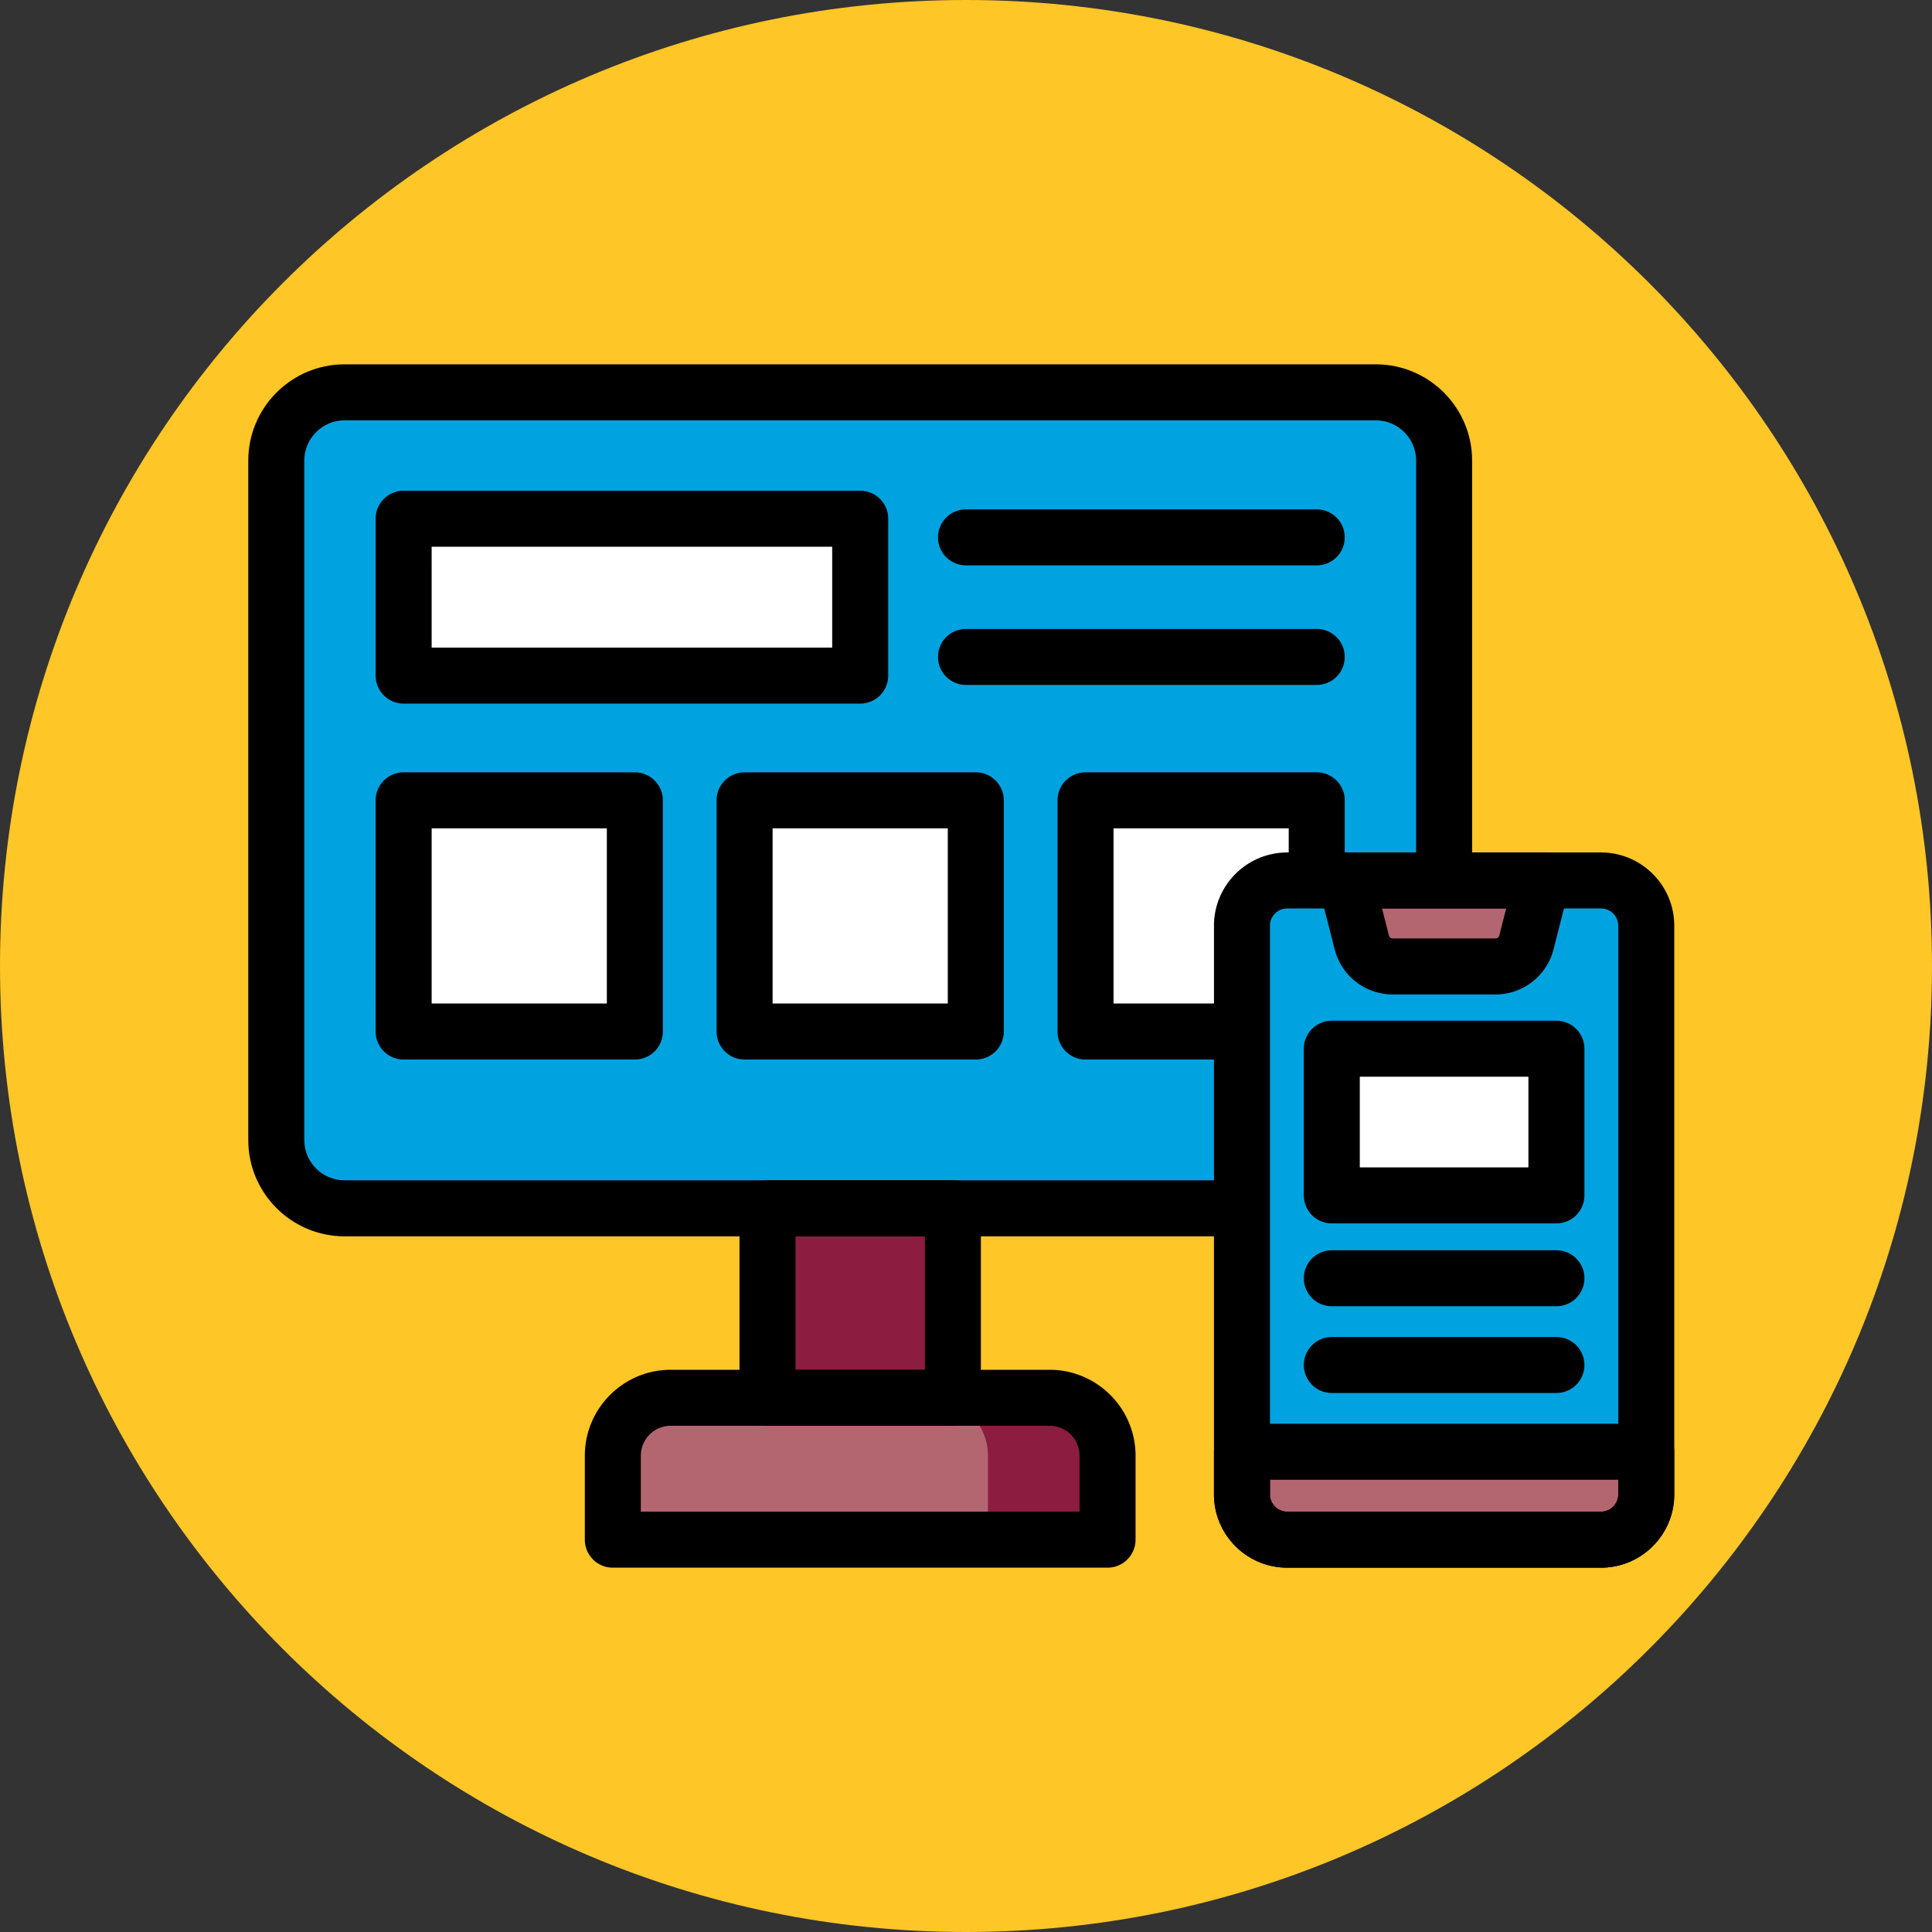 <svg xmlns="http://www.w3.org/2000/svg" version="1.1" xmlns:xlink="http://www.w3.org/1999/xlink" width="512" height="512" x="0" y="0" viewBox="0 0 414 414" style="enable-background:new 0 0 512 512" xml:space="preserve" class=""><rect x="0" y="0" width="414" height="414" fill="#333333" stroke="none"/><g><path fill="#ffc627" d="M414 207c0 114.324-92.676 207-207 207S0 321.324 0 207 92.676 0 207 0s207 92.676 207 207zm0 0" opacity="1" data-original="#f0c48a" class=""></path><path fill="#00a3e0" d="M294.82 258.926H73.832c-8.078 0-14.629-6.551-14.629-14.63V98.704c0-8.082 6.55-14.633 14.629-14.633H294.82c8.082 0 14.633 6.551 14.633 14.633v145.594c0 8.078-6.55 14.629-14.633 14.629zm0 0" opacity="1" data-original="#7babf1" class=""></path><path fill="#ffffff" d="M86.496 171.496h49.547v49.547H86.496zM159.555 171.496h49.547v49.547h-49.547zM232.613 171.496h49.547v49.547h-49.547zm0 0" opacity="1" data-original="#a4cff2" class=""></path><path fill="#ffffff" d="M86.496 111.152h97.832v33.621H86.496zm0 0" opacity="1" data-original="#ffffff" class=""></path><path fill="#b46670" d="M237.332 329.93H131.32V311.94c0-6.855 5.559-12.414 12.414-12.414h81.188c6.855 0 12.414 5.559 12.414 12.414v17.989zm0 0" opacity="1" data-original="#fd919e" class=""></path><path fill="#8c1d40" d="M164.465 258.926h39.726v40.601h-39.726zm0 0" opacity="1" data-original="#e8677d" class=""></path><path fill="#8c1d40" d="M224.922 299.527h-25.629c6.852 0 12.41 5.559 12.41 12.414v17.989h25.629V311.94c0-6.855-5.555-12.414-12.41-12.414zm0 0" opacity="1" data-original="#e8677d" class=""></path><g fill="#4c4372"><path d="M294.82 264.926H73.832c-11.375 0-20.629-9.254-20.629-20.63V98.704c0-11.379 9.254-20.633 20.629-20.633H294.82c11.38 0 20.633 9.254 20.633 20.633v145.594c0 11.375-9.254 20.629-20.633 20.629zM73.832 90.07c-4.762 0-8.629 3.875-8.629 8.633v145.594c0 4.758 3.871 8.629 8.629 8.629H294.82c4.762 0 8.633-3.871 8.633-8.63V98.704c0-4.758-3.875-8.633-8.633-8.633zm0 0" fill="#000000" opacity="1" data-original="#4c4372" class=""></path><path d="M204.191 305.527h-39.726c-3.317 0-6-2.683-6-6V258.93c0-3.317 2.683-6 6-6h39.726c3.317 0 6 2.683 6 6v40.597c0 3.313-2.683 6-6 6zm-33.73-12h27.73V264.93h-27.73zm0 0" fill="#000000" opacity="1" data-original="#4c4372" class=""></path><path d="M237.332 335.93H131.32c-3.312 0-6-2.688-6-6V311.94c0-10.152 8.262-18.414 18.414-18.414h81.188c10.148 0 18.41 8.262 18.41 18.414v17.989c0 3.312-2.687 6-6 6zm-100.012-12h94.012V311.94a6.417 6.417 0 0 0-6.41-6.414h-81.188a6.42 6.42 0 0 0-6.414 6.414zM136.043 227.043H86.496c-3.312 0-6-2.684-6-6V171.5c0-3.313 2.688-6 6-6h49.543c3.316 0 6 2.688 6 6v49.547a5.992 5.992 0 0 1-5.996 5.996zm-43.547-12h37.543V177.5H92.496zM209.102 227.043h-49.547c-3.313 0-6-2.684-6-6V171.5c0-3.313 2.687-6 6-6h49.547c3.312 0 6 2.688 6 6v49.547a5.998 5.998 0 0 1-6 5.996zm-43.547-12h37.543V177.5h-37.543zM282.156 227.043h-49.543c-3.312 0-6-2.684-6-6V171.5c0-3.313 2.688-6 6-6h49.543c3.317 0 6 2.688 6 6v49.547a5.996 5.996 0 0 1-6 5.996zm-43.543-12h37.543V177.5h-37.543zM184.328 150.773H86.496c-3.312 0-6-2.687-6-6v-33.62c0-3.313 2.688-6 6-6h97.832c3.313 0 6 2.687 6 6v33.62c0 3.313-2.687 6-6 6zm-91.832-12h85.832v-21.62H92.496zM282.156 121.152H207c-3.313 0-6-2.683-6-6 0-3.312 2.688-6 6-6h75.156c3.317 0 6 2.688 6 6 0 3.317-2.683 6-6 6zM282.156 146.773H207c-3.313 0-6-2.687-6-6 0-3.316 2.688-6 6-6h75.156c3.317 0 6 2.684 6 6 0 3.313-2.683 6-6 6zm0 0" fill="#000000" opacity="1" data-original="#4c4372" class=""></path></g><path fill="#00a3e0" d="M343.074 329.93h-67.246c-5.351 0-9.691-4.34-9.691-9.696v-121.87c0-5.352 4.34-9.692 9.691-9.692h67.246c5.356 0 9.696 4.34 9.696 9.691v121.871a9.694 9.694 0 0 1-9.696 9.696zm0 0" opacity="1" data-original="#7babf1" class=""></path><path fill="#ffffff" d="M285.387 224.727h48.133v31.433h-48.133zm0 0" opacity="1" data-original="#ffffff" class=""></path><path fill="#b46670" d="M266.137 311.094v9.14c0 5.356 4.34 9.696 9.691 9.696h67.246a9.694 9.694 0 0 0 9.696-9.696v-9.14zM320.469 207.094h-22.031a6.832 6.832 0 0 1-6.618-5.14l-3.398-13.282h42.066l-3.398 13.281a6.84 6.84 0 0 1-6.621 5.14zm0 0" opacity="1" data-original="#fd919e" class=""></path><path fill="#000000" d="M320.465 213.094h-22.027a12.826 12.826 0 0 1-12.434-9.653l-3.399-13.285a5.998 5.998 0 0 1 5.809-7.484h42.07c1.856 0 3.606.855 4.739 2.32a5.992 5.992 0 0 1 1.074 5.164l-3.402 13.285a12.818 12.818 0 0 1-12.43 9.653zm-24.32-18.422 1.484 5.793a.832.832 0 0 0 .809.629h22.027a.833.833 0 0 0 .808-.625l1.485-5.797zM343.074 335.93h-67.246c-8.652 0-15.691-7.043-15.691-15.696v-9.144c0-3.313 2.683-6 6-6h86.633c3.312 0 6 2.687 6 6v9.144c0 8.653-7.043 15.696-15.696 15.696zm-70.937-18.84v3.144a3.7 3.7 0 0 0 3.691 3.696h67.246a3.7 3.7 0 0 0 3.696-3.696v-3.144zm0 0" opacity="1" data-original="#4c4372" class=""></path><path fill="#000000" d="M343.074 335.93h-67.246c-8.652 0-15.691-7.043-15.691-15.696v-121.87c0-8.653 7.039-15.692 15.691-15.692h67.246c8.653 0 15.696 7.039 15.696 15.691v121.871c0 8.653-7.043 15.696-15.696 15.696zm-67.246-141.258a3.696 3.696 0 0 0-3.691 3.691v121.871a3.7 3.7 0 0 0 3.691 3.696h67.246a3.7 3.7 0 0 0 3.696-3.696v-121.87a3.694 3.694 0 0 0-3.696-3.692zm0 0" opacity="1" data-original="#4c4372" class=""></path><path fill="#000000" d="M333.52 262.16h-48.133c-3.313 0-6-2.687-6-6v-31.433c0-3.317 2.687-6 6-6h48.133c3.312 0 6 2.683 6 6v31.433c0 3.313-2.688 6-6 6zm-42.133-12h36.129v-19.433h-36.13zM333.52 279.91h-48.133c-3.313 0-6-2.683-6-6 0-3.312 2.687-6 6-6h48.133c3.312 0 6 2.688 6 6 0 3.317-2.688 6-6 6zM333.52 298.504h-48.133c-3.313 0-6-2.688-6-6 0-3.317 2.687-6 6-6h48.133c3.312 0 6 2.683 6 6 0 3.312-2.688 6-6 6zm0 0" opacity="1" data-original="#4c4372" class=""></path></g></svg>